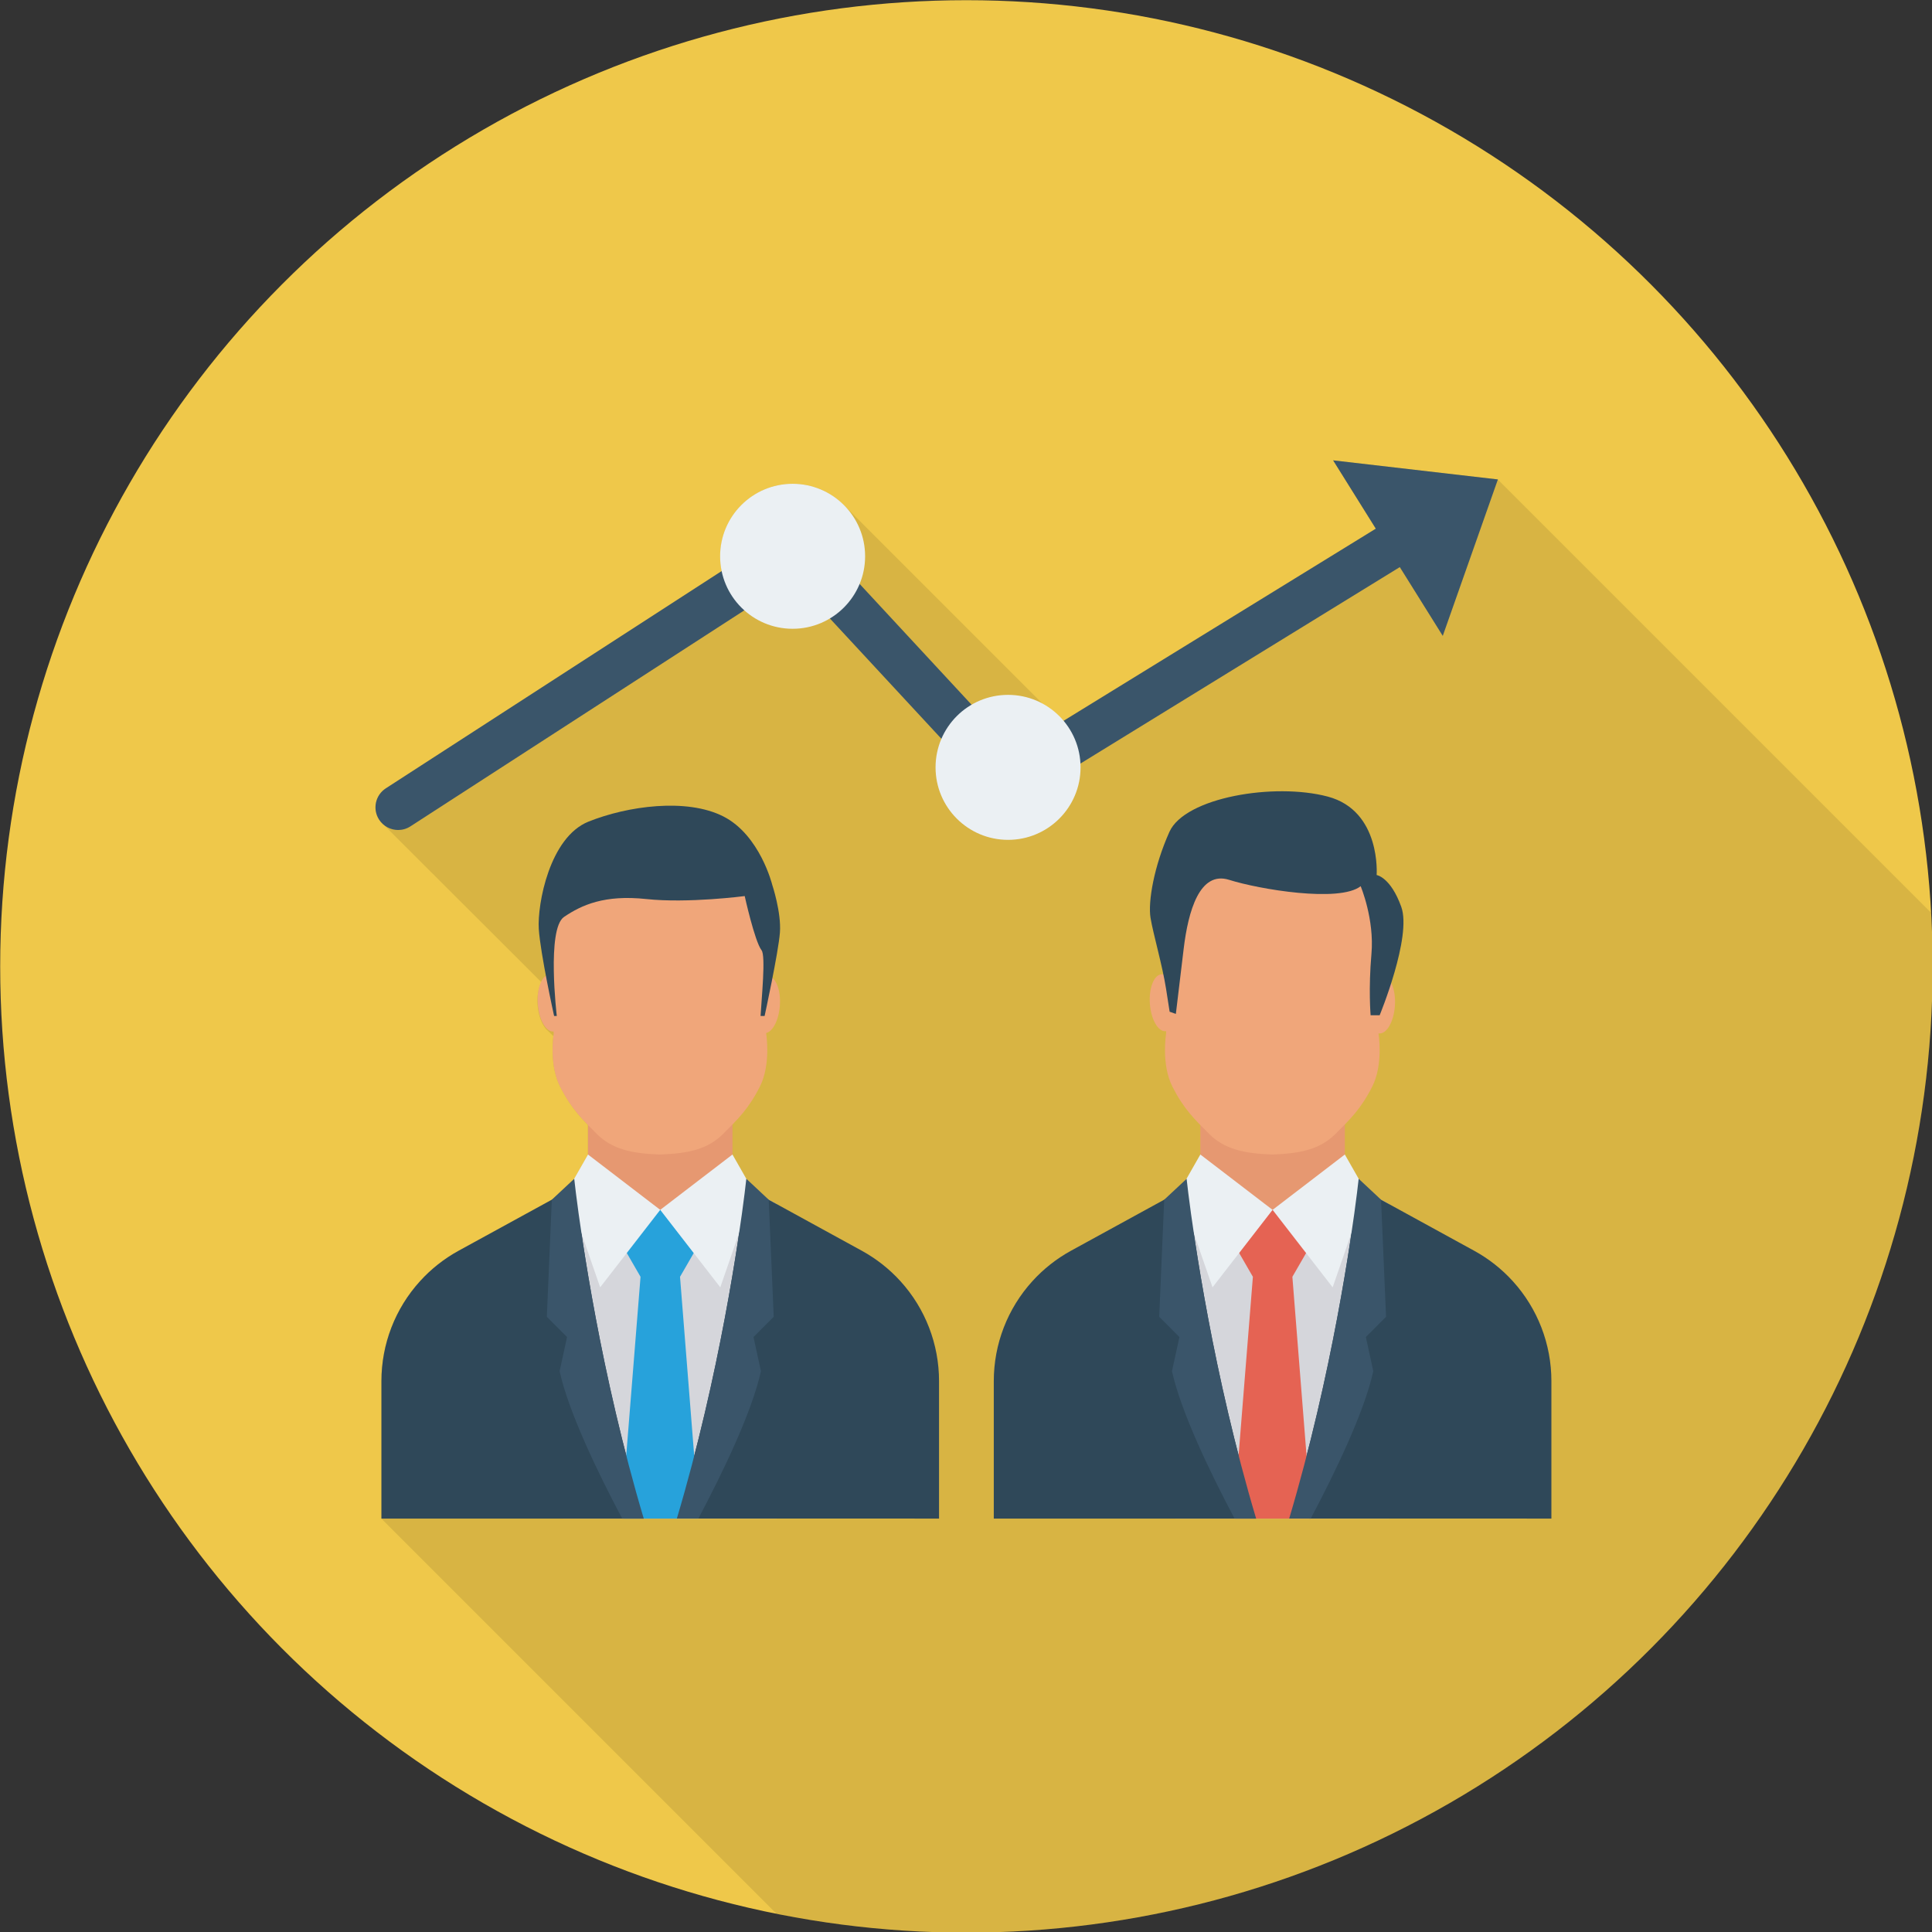 <?xml version="1.0"?>
<svg xmlns="http://www.w3.org/2000/svg" enable-background="new 0 0 140 140" height="512px" viewBox="0 0 140 140" width="512px" class=""><rect x="0" y="0" width="140" height="140" fill="#333333" stroke="none"/><g transform="matrix(1.094 0 0 1.094 -6.55 -6.55)"><circle cx="70" cy="70" fill="#efc84a" r="64" data-original="#EFC84A" class=""/><path d="m105.2 37.748-10.91-1.27 2.83 4.53-20.7 12.73c-.38-.45-.84-.82-1.35-1.11l-13.2-13.2c-.87-.87-2.06-1.4-3.38-1.4-2.65 0-4.8 2.15-4.8 4.81 0 .33.03.66.1.98l-22.25 14.39c-.69.45-.89 1.37-.44 2.07.04.06.1.12.15.17l-.01.01.1.1c.01.01.01.01.02.02l10.49 10.47c-.19.35-.3.88-.26 1.48.05.67.26 1.25.53 1.57l-.01.01.53.51c-.06.48-.19 2.1.45 3.35.59 1.16 1.15 1.83 1.84 2.54v1.95l-.92 1.62-1.46 1.37-6.18 3.38c-.96.53-1.83 1.21-2.56 2.02-1.65 1.81-2.56 4.17-2.56 6.62v9.11l26.18 26.18c4.065.81 8.267 1.242 12.57 1.242 35.346 0 64-28.654 64-64 0-1.193-.039-2.378-.103-3.555z" opacity=".1" data-original="#000000" class=""/><path d="m105.204 37.744-10.914-1.264 2.827 4.526-23.932 14.727-13.321-14.372c-.496-.534-1.303-.635-1.915-.24l-26.406 17.084c-.695.45-.895 1.378-.444 2.074.287.443.769.685 1.261.685.279 0 .562-.078.813-.241l25.348-16.399 13.298 14.348c.486.524 1.272.633 1.881.261l25.006-15.382 2.846 4.556z" fill="#3a556a" data-original="#3A556A" class=""/><path d="m44.934 74.698h9.571v13.021h-9.571z" fill="#e69871" data-original="#E69871"/><path d="m57.434 106.574v-20.829l-1.537-.842-6.177 1.222-6.177-1.222-.264.145v21.527z" fill="#d5d6db" data-original="#D5D6DB"/><path d="m68.187 106.574v-9.108c0-2.447-.91-4.805-2.556-6.616-.736-.81-1.602-1.492-2.562-2.018l-6.164-3.378-1.008-.553-.588.115c-.361 2.894-1.643 12-4.49 21.557z" fill="#2f4859" data-original="#2F4859"/><path d="m48.629 106.574c-2.848-9.555-4.131-18.658-4.493-21.554l-.594-.118-.993.544-6.182 3.386c-.96.526-1.826 1.209-2.559 2.018-1.646 1.811-2.556 4.169-2.556 6.616v9.108z" fill="#2f4859" data-original="#2F4859"/><path d="m47.326 106.574h4.884l.078-.141-1.258-15.874 1.258-2.178-1.283-2.222-1.286-.034-1.279.034-1.283 2.222 1.257 2.178-1.257 15.697z" fill="#27a2db" data-original="#27A2DB"/><path d="m54.504 82.459-4.785 3.666 3.978 5.132 2.2-6.355z" fill="#ebf0f3" data-original="#EBF0F3"/><path d="m44.934 82.459 4.785 3.666-3.978 5.132-2.2-6.355z" fill="#ebf0f3" data-original="#EBF0F3"/><path d="m52.245 106.574c1.628-3.074 3.549-7.06 4.145-9.764l-.493-2.261 1.339-1.342-.331-7.754-1.483-1.386s-.035.334-.112.949c-.361 2.894-1.643 12-4.49 21.557h1.426z" fill="#3a556a" data-original="#3A556A" class=""/><path d="m43.054 96.81c.597 2.704 2.517 6.69 4.145 9.764h1.429c-2.848-9.555-4.131-18.658-4.493-21.554-.077-.615-.112-.952-.112-.952l-1.475 1.377-.009.009-.331 7.754 1.339 1.342z" fill="#3a556a" data-original="#3A556A" class=""/><g fill="#f0a67a"><ellipse cx="56.744" cy="72.478" rx="1.891" ry=".907" transform="matrix(.072 -.997 .997 .072 -19.608 123.891)" data-original="#F0A67A"/><ellipse cx="42.498" cy="72.478" rx=".907" ry="1.891" transform="matrix(.997 -.072 .072 .997 -5.076 3.226)" data-original="#F0A67A"/><path d="m56.739 74.467-.282-8.326-.987-2.684-5.769-1.556-5.769 1.556-1.622 4.41.353 6.6s-.329 2.023.423 3.501c.752 1.478 1.457 2.153 2.444 3.139.987.985 2.278 1.291 4.171 1.352 1.893-.061 3.184-.367 4.171-1.352.987-.985 1.692-1.66 2.444-3.139.752-1.478.423-3.501.423-3.501z" data-original="#F0A67A"/></g><path d="m56.633 73.283s.913-4.193 1.014-5.525-.507-3.157-.507-3.157-.811-3.305-3.245-4.538c-2.434-1.233-6.338-.691-8.924.345-2.586 1.036-3.397 5.475-3.296 7.103s1.014 5.771 1.014 5.771h.179s-.686-5.771.48-6.561c1.166-.789 2.677-1.48 5.446-1.184 2.769.296 6.521-.197 6.521-.197s.661 2.999 1.117 3.591c.285.37-.002 3.201-.066 4.351z" fill="#2f4859" data-original="#2F4859"/><path d="m85.495 74.698h9.571v13.021h-9.571z" fill="#e69871" data-original="#E69871"/><path d="m97.995 106.574v-20.829l-1.537-.842-6.177 1.222-6.177-1.222-.264.145v21.527z" fill="#d5d6db" data-original="#D5D6DB"/><path d="m89.19 106.574c-2.848-9.555-4.131-18.658-4.493-21.554l-.594-.118-.993.544-6.182 3.386c-.96.526-1.826 1.209-2.559 2.018-1.646 1.811-2.556 4.169-2.556 6.616v9.108z" fill="#2f4859" data-original="#2F4859"/><path d="m108.748 106.574v-9.108c0-2.447-.91-4.805-2.556-6.616-.736-.81-1.602-1.492-2.562-2.018l-6.164-3.378-1.008-.553-.588.115c-.361 2.894-1.642 12-4.49 21.557z" fill="#2f4859" data-original="#2F4859"/><path d="m87.887 106.574h4.884l.078-.141-1.258-15.874 1.258-2.178-1.283-2.222-1.286-.034-1.279.034-1.283 2.222 1.257 2.178-1.257 15.697z" fill="#e56353" data-original="#E56353" class="active-path" style="fill:#E56353"/><path d="m95.066 82.459-4.785 3.666 3.978 5.132 2.2-6.355z" fill="#ebf0f3" data-original="#EBF0F3"/><path d="m85.495 82.459 4.785 3.666-3.978 5.132-2.2-6.355z" fill="#ebf0f3" data-original="#EBF0F3"/><path d="m92.806 106.574c1.628-3.074 3.549-7.06 4.145-9.764l-.494-2.261 1.339-1.342-.331-7.754-1.483-1.386s-.035.334-.112.949c-.361 2.894-1.643 12-4.49 21.557z" fill="#3a556a" data-original="#3A556A" class=""/><path d="m83.616 96.81c.596 2.704 2.517 6.69 4.145 9.764h1.429c-2.848-9.555-4.131-18.658-4.493-21.554-.077-.615-.112-.952-.112-.952l-1.475 1.377-.009.009-.331 7.754 1.339 1.342z" fill="#3a556a" data-original="#3A556A" class=""/><g fill="#f0a67a"><ellipse cx="97.464" cy="72.478" rx="1.891" ry=".907" transform="matrix(.072 -.997 .997 .072 18.199 164.508)" data-original="#F0A67A"/><ellipse cx="83.06" cy="72.478" rx=".907" ry="1.891" transform="matrix(.997 -.072 .072 .997 -4.972 6.128)" data-original="#F0A67A"/><path d="m97.3 74.467-.282-8.326-.987-2.684-5.769-1.556-5.769 1.556-.987 2.684-.282 8.326s-.329 2.023.423 3.501c.752 1.478 1.457 2.153 2.444 3.139.987.985 2.278 1.291 4.171 1.352 1.893-.061 3.184-.367 4.171-1.352.987-.985 1.692-1.66 2.444-3.139.752-1.478.423-3.501.423-3.501z" data-original="#F0A67A"/></g><path d="m96.774 73.236h.598s2.143-5.197 1.433-7.177c-.709-1.979-1.633-2.112-1.633-2.112s.314-4.253-3.237-5.196-9.462.059-10.486 2.332c-1.023 2.274-1.431 4.636-1.253 5.706s.787 3.154 1.026 4.683c.239 1.529.239 1.529.239 1.529l.412.144s.216-1.795.517-4.309c.302-2.513 1.06-5.19 3.018-4.569 1.958.621 7.298 1.524 8.706.419 0 0 .919 2.179.714 4.486-.204 2.307-.055 4.063-.055 4.063z" fill="#2f4859" data-original="#2F4859"/><circle cx="72.758" cy="56.815" fill="#ebf0f3" r="4.802" data-original="#EBF0F3"/><circle cx="58.488" cy="42.834" fill="#ebf0f3" r="4.802" data-original="#EBF0F3"/></g> </svg>
